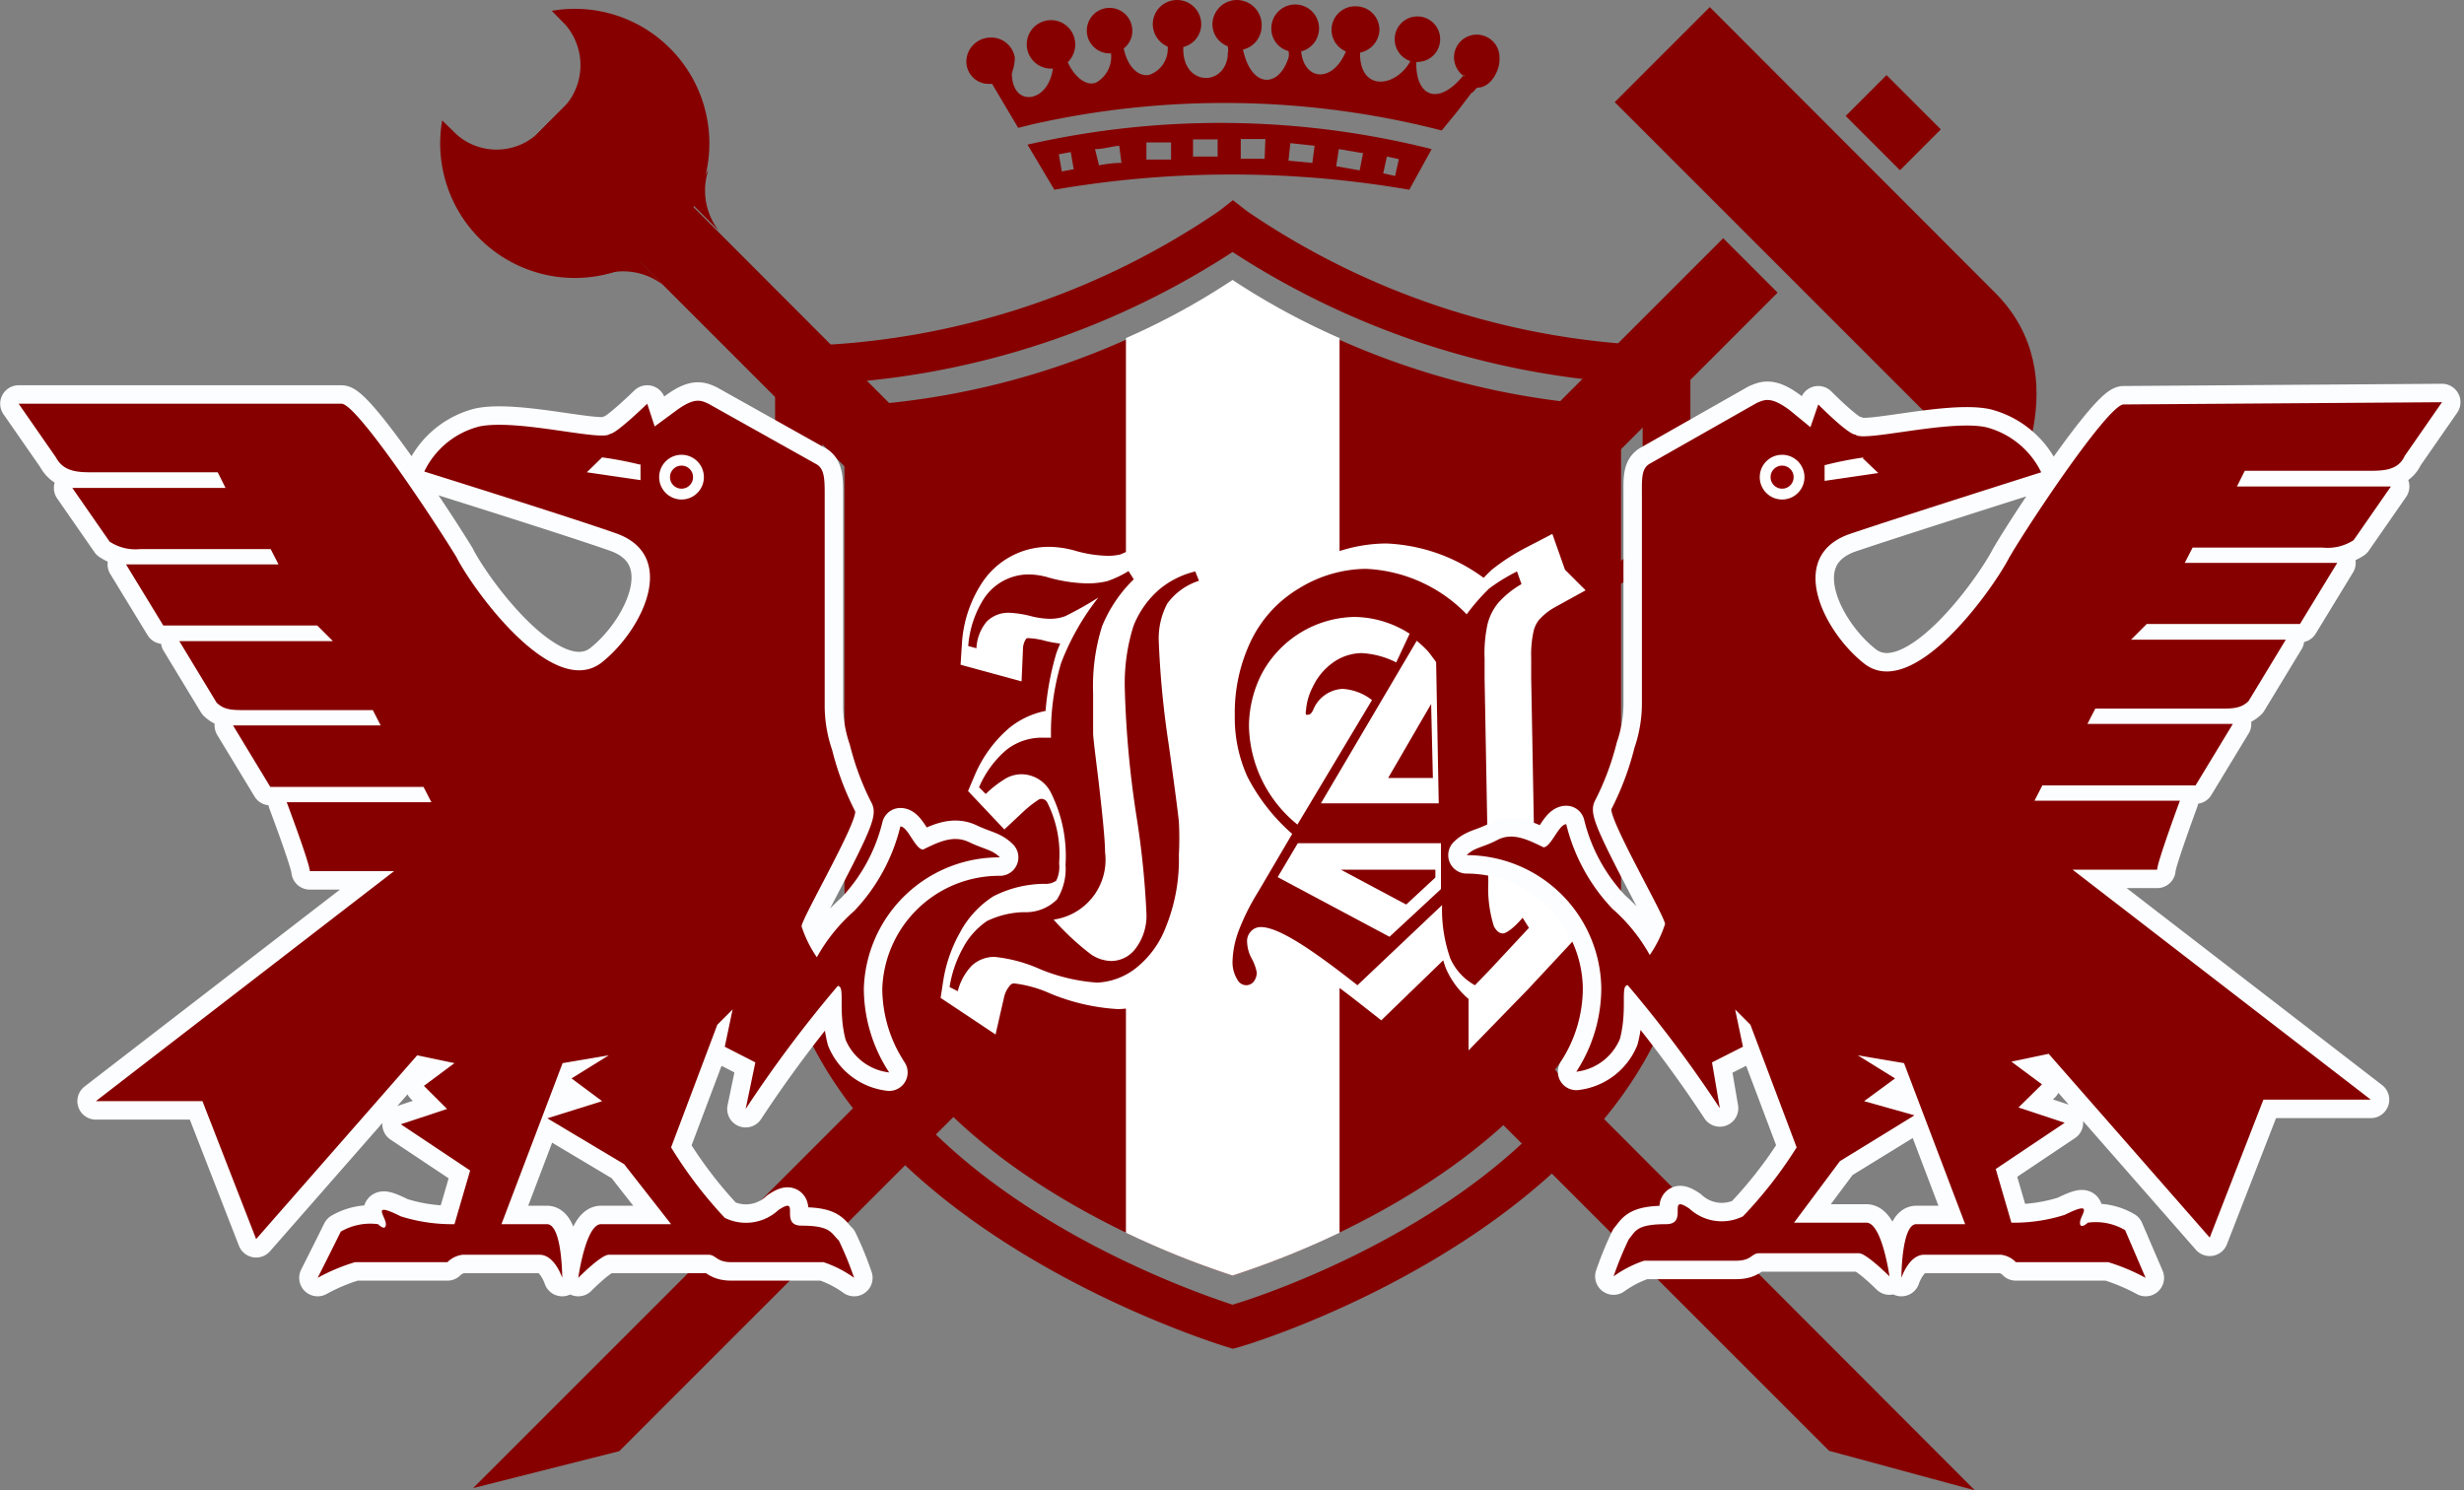<svg viewBox="0 0 66.09 39.98" xmlns="http://www.w3.org/2000/svg"><rect x="0" y="0" width="66.09" height="39.98" fill="#808080" stroke="none"/><g fill="#870000"><path d="m44.11 14.48-.89.8.26.38.82-.54z"/><path d="m33.06 34.22c-1.39-.44-10.41-3.59-10.41-10.47v-12.85a20.81 20.81 0 0 0 10.41-3.34 20.9 20.9 0 0 0 10.42 3.34v12.85c0 6.88-9.02 10.03-10.42 10.47z"/><path d="m45.34 9.28h-.62a20.77 20.77 0 0 1 -11.25-3.6l-.08-.06-.32-.25-.32.25-.08.06a20.79 20.79 0 0 1 -11.27 3.6h-.61v14.65c0 8.63 12.15 12.22 12.27 12.25s12.28-3.62 12.28-12.25zm-12.28 25.72c-1.47-.48-11-3.82-11-11.11v-13.59a21.93 21.93 0 0 0 11-3.54 22 22 0 0 0 11 3.54v13.63c.04 7.29-9.52 10.63-11 11.07z"/><path d="m49.06 38.92 3.91 1.06-37.45-37.51-1.45 1.46z"/><path d="m16.16 7.37a1.75 1.75 0 0 1 1.62.27l-.78-.79z"/><path d="m19 4.56a1.76 1.76 0 0 0 .28 1.63l-.8-.8z"/><path d="m14.8.29.38.39a1.66 1.66 0 0 1 -.18 2.32l-.47.47a1.62 1.62 0 0 1 -2.28.14l-.39-.38a3.61 3.61 0 1 0 2.94-2.94z"/><path d="m50.01 2.26h1.55v2.06h-1.55z" transform="matrix(.707 -.707 .707 .707 12.55 36.87)"/><path d="m46.22 6.39-33.53 33.53 3.92-.99 31.07-31.08z"/><path d="m53.51 7.85-7.65-7.66-2.55 2.55 10.57 10.57s1.9-3.2-.37-5.46z"/></g><g fill="#fff"><path d="m35.93 33.07a23.39 23.39 0 0 1 -2.87 1.15 23.47 23.47 0 0 1 -2.86-1.15v-24a18.91 18.91 0 0 0 2.86-1.56 19.15 19.15 0 0 0 2.87 1.56z"/><path d="m30.33 24.07-.66.89.66.32.48-.61z"/><g stroke="#fff" stroke-miterlimit="10" stroke-width="1.42"><path d="m32.61 15.33.1.25a1.69 1.69 0 0 0 -.85.61 1.87 1.87 0 0 0 -.23 1 24.77 24.77 0 0 0 .27 2.81c.15 1.08.24 1.76.27 2.05s0 .58 0 .89a4.81 4.81 0 0 1 -.35 1.94 2.58 2.58 0 0 1 -.82 1.12 1.77 1.77 0 0 1 -1 .36 4.87 4.87 0 0 1 -1.55-.36 4 4 0 0 0 -1.22-.33.87.87 0 0 0 -.61.23 1.43 1.43 0 0 0 -.38.69l-.24-.16a3.15 3.15 0 0 1 .37-1.07 1.9 1.9 0 0 1 .63-.7 2.34 2.34 0 0 1 1-.24 1.19 1.19 0 0 0 .89-.34 1.55 1.55 0 0 0 .23-.93 3.79 3.79 0 0 0 -.4-1.95.89.89 0 0 0 -.78-.48.91.91 0 0 0 -.41.1 3.65 3.65 0 0 0 -.56.43l-.17-.18a2.72 2.72 0 0 1 .73-1 1.52 1.52 0 0 1 1-.33h.2a6.86 6.86 0 0 1 .28-2 6.73 6.73 0 0 1 .99-1.74 9.3 9.3 0 0 1 -.89.5 1.16 1.16 0 0 1 -.42.07 2.18 2.18 0 0 1 -.53-.08 2.83 2.83 0 0 0 -.53-.08.81.81 0 0 0 -.62.23 1.2 1.2 0 0 0 -.28.72l-.22-.06a2.64 2.64 0 0 1 .42-1.27 1.43 1.43 0 0 1 1.23-.65 2 2 0 0 1 .53.09 4.1 4.1 0 0 0 1 .15 2.26 2.26 0 0 0 .55-.06 3.44 3.44 0 0 0 .57-.27l.14.22a3.74 3.74 0 0 0 -.95 1.3 5.35 5.35 0 0 0 -.24 1.8v1.06c0 .14.06.58.16 1.33.11.95.17 1.57.17 1.87a1.91 1.91 0 0 1 -.41 1.3 2 2 0 0 1 -1 .51 7.12 7.12 0 0 0 1 .93 1 1 0 0 0 .55.18.82.82 0 0 0 .66-.35 1.51 1.51 0 0 0 .28-.93 23.21 23.21 0 0 0 -.17-2.62 27.28 27.28 0 0 1 -.32-3.39 4.85 4.85 0 0 1 .24-1.69 2.41 2.41 0 0 1 .71-1 2.35 2.35 0 0 1 .98-.48z"/><path d="m41.24 15.33.12.34a2.31 2.31 0 0 0 -.63.51 1.48 1.48 0 0 0 -.28.56 3.61 3.61 0 0 0 -.09.93v.53l.1 5.47a3.4 3.4 0 0 0 .15 1.18c.07.13.15.19.24.19s.29-.14.53-.42l.17.27-1.09 1.17-.36.37a1.53 1.53 0 0 1 -.66-.72 3.94 3.94 0 0 1 -.22-1.43l-2.22 2.15c-1.27-1-2.13-1.56-2.59-1.56a.37.37 0 0 0 -.29.13.41.41 0 0 0 -.08.27.88.88 0 0 0 .11.42 1.26 1.26 0 0 1 .15.4.36.36 0 0 1 -.09.24.23.23 0 0 1 -.2.1.27.27 0 0 1 -.23-.15.88.88 0 0 1 -.13-.51 2.26 2.26 0 0 1 .16-.79 6.05 6.05 0 0 1 .48-.95l.12-.2.84-1.43a5.19 5.19 0 0 1 -1.25-1.53 3.82 3.82 0 0 1 -.34-1.64 4.46 4.46 0 0 1 .43-2 3.3 3.3 0 0 1 1.3-1.42 3.46 3.46 0 0 1 1.78-.52 4 4 0 0 1 2.7 1.22 5.5 5.5 0 0 1 .61-.69 4.86 4.86 0 0 1 .76-.49zm-2.88 1.67a2.85 2.85 0 0 0 -1.48-.45 2.65 2.65 0 0 0 -1.46.43 2.72 2.72 0 0 0 -1 1.1 3 3 0 0 0 -.34 1.39 3.45 3.45 0 0 0 1.3 2.65l2-3.34a1.42 1.42 0 0 0 -.79-.3.9.9 0 0 0 -.79.57q-.06.12-.12.12a.1.1 0 0 1 -.07 0 .2.2 0 0 1 0-.11 1.83 1.83 0 0 1 .73-1.29 1.35 1.35 0 0 1 .76-.25 2.32 2.32 0 0 1 .93.25zm-3 5.62-.53.91 3 1.6 1.38-1.28v-1.23zm3.71-4.86a2.93 2.93 0 0 0 -.22-.3 2.53 2.53 0 0 0 -.3-.27l-2.55 4.39h3.16z"/></g></g><path d="m32.06 15.33.1.25a1.69 1.69 0 0 0 -.85.61 2 2 0 0 0 -.23 1 24.77 24.77 0 0 0 .27 2.8c.15 1.08.24 1.76.27 2.05a8.45 8.45 0 0 1 0 .89 4.81 4.81 0 0 1 -.35 1.94 2.56 2.56 0 0 1 -.84 1.13 1.82 1.82 0 0 1 -1 .36 4.87 4.87 0 0 1 -1.53-.36 4 4 0 0 0 -1.22-.33.89.89 0 0 0 -.61.23 1.52 1.52 0 0 0 -.38.69l-.22-.11a3.15 3.15 0 0 1 .37-1.07 2 2 0 0 1 .63-.7 2.39 2.39 0 0 1 1-.24 1.18 1.18 0 0 0 .88-.34 1.55 1.55 0 0 0 .23-.93 3.79 3.79 0 0 0 -.4-1.95.89.89 0 0 0 -.78-.48.88.88 0 0 0 -.4.1 2.88 2.88 0 0 0 -.56.43l-.18-.18a2.72 2.72 0 0 1 .73-1 1.53 1.53 0 0 1 1-.33h.2a6.56 6.56 0 0 1 .27-2 6.73 6.73 0 0 1 1-1.76 9.3 9.3 0 0 1 -.89.5 1.16 1.16 0 0 1 -.42.07 2.18 2.18 0 0 1 -.53-.08 2.87 2.87 0 0 0 -.52-.08.82.82 0 0 0 -.63.23 1.2 1.2 0 0 0 -.28.72l-.22-.06a2.75 2.75 0 0 1 .42-1.27 1.44 1.44 0 0 1 1.23-.65 2 2 0 0 1 .53.09 4.1 4.1 0 0 0 1 .15 2.26 2.26 0 0 0 .55-.06 2.82 2.82 0 0 0 .57-.27l.14.22a3.74 3.74 0 0 0 -.85 1.26 5.35 5.35 0 0 0 -.24 1.8v1.06c0 .14.06.58.15 1.33.11.95.17 1.57.17 1.87a1.62 1.62 0 0 1 -1.38 1.81 7.12 7.12 0 0 0 1 .93 1 1 0 0 0 .55.18.82.82 0 0 0 .66-.35 1.45 1.45 0 0 0 .28-.93 23.21 23.21 0 0 0 -.27-2.62 26.83 26.83 0 0 1 -.31-3.39 5.13 5.13 0 0 1 .23-1.69 2.5 2.5 0 0 1 .71-1 2.35 2.35 0 0 1 .95-.47z" fill="#870000"/><path d="m40.69 15.33.12.34a2.48 2.48 0 0 0 -.63.51 1.48 1.48 0 0 0 -.28.56 3.7 3.7 0 0 0 -.08.93v.53l.1 5.47a3.4 3.4 0 0 0 .15 1.18c.07.13.15.19.24.19s.29-.14.53-.42l.17.27-1.09 1.17-.36.37a1.53 1.53 0 0 1 -.66-.72 3.94 3.94 0 0 1 -.22-1.43l-2.27 2.15c-1.27-1-2.13-1.56-2.59-1.56a.35.35 0 0 0 -.28.13.37.37 0 0 0 -.09.27 1 1 0 0 0 .11.42 1.26 1.26 0 0 1 .15.4.41.41 0 0 1 -.08.24.26.26 0 0 1 -.2.1.27.27 0 0 1 -.24-.15.88.88 0 0 1 -.13-.51 2.52 2.52 0 0 1 .16-.79 6.05 6.05 0 0 1 .48-.98l.12-.2.84-1.43a5.19 5.19 0 0 1 -1.2-1.53 3.82 3.82 0 0 1 -.34-1.64 4.46 4.46 0 0 1 .43-2 3.3 3.3 0 0 1 1.3-1.42 3.48 3.48 0 0 1 1.78-.52 4 4 0 0 1 2.71 1.22 5.5 5.5 0 0 1 .6-.69 4.86 4.86 0 0 1 .75-.46zm-2.88 1.67a2.8 2.8 0 0 0 -1.47-.45 2.88 2.88 0 0 0 -2.5 1.53 3.13 3.13 0 0 0 -.34 1.39 3.48 3.48 0 0 0 1.3 2.65l2-3.34a1.42 1.42 0 0 0 -.79-.3.9.9 0 0 0 -.79.57q-.06.12-.12.12a.13.13 0 0 1 -.07 0 .2.2 0 0 1 0-.11 1.61 1.61 0 0 1 .18-.63 1.68 1.68 0 0 1 .55-.66 1.35 1.35 0 0 1 .76-.25 2.32 2.32 0 0 1 .93.25zm-3 5.62-.54.91 3 1.6 1.38-1.28v-1.23zm3.71-4.86c-.12-.16-.19-.26-.23-.3a3.08 3.08 0 0 0 -.29-.27l-2.57 4.36h3.16z" fill="#870000"/><path d="m47.91 13.29c-.41 0-.62-.2-.62-.41a.54.54 0 0 1 .62-.61c.21 0 .41.19.41.61a.43.43 0 0 1 -.41.41m2.05-1 .42.4-1.44.21v-.42a9.61 9.61 0 0 1 1.06-.21zm7-1.44c-.4 0-2.46 3.07-3.07 4.11-.42.82-2.57 3.88-3.89 2.84-1.08-.85-2.08-2.84-.43-3.46 1.23-.42 5.18-1.67 5.18-1.67a2.28 2.28 0 0 0 -1.48-1.21c-1-.21-3.3.41-3.5.2-.2 0-1-.81-1-.81l-.21.61-.56-.46c-.5-.37-.67-.28-.88-.19l-2.87 1.63c-.23.13-.21.42-.21.83v5.56a3.69 3.69 0 0 1 -.2 1.23 7.71 7.71 0 0 1 -.62 1.65c0 .4 1.44 2.88 1.44 3.08a3.17 3.17 0 0 1 -.41.83 4.63 4.63 0 0 0 -1-1.24 5 5 0 0 1 -1.24-2.27c-.2 0-.41.62-.61.62-.41-.2-.83-.41-1.23-.2s-.62.2-.83.41a3.62 3.62 0 0 1 3.61 3.56 4.11 4.11 0 0 1 -.67 2.25 1.45 1.45 0 0 0 1.17-.88c.21-.81 0-1.44.21-1.44a33.7 33.7 0 0 1 2.47 3.3l-.21-1.23.83-.42-.21-1 .41.41 1.24 3.29a11.62 11.62 0 0 1 -1.44 1.85 1.28 1.28 0 0 1 -1.44-.21c-.62-.41 0 .42-.62.42-.82 0-.82.2-1 .4a9.1 9.1 0 0 0 -.41 1 3.06 3.06 0 0 1 .82-.42h2.47c.41 0 .41-.2.61-.2h2.68c.2 0 .82.62.82.62s-.2-1.44-.62-1.44h-1.94l1.23-1.65 2-1.23-1.35-.38.83-.61-1-.62 1.24.21 1.64 4.32h-1.31c-.4 0-.4 1.44-.4 1.44s.2-.62.61-.62h2.06a.66.66 0 0 1 .4.2h2.48a5.39 5.39 0 0 1 1 .42l-.55-1.28a1.55 1.55 0 0 0 -1-.2s-.21.2-.21 0 .42-.62-.41-.21a4.49 4.49 0 0 1 -1.43.21l-.42-1.44 1.85-1.24-1.24-.41.63-.62-.82-.61 1-.21 4.32 4.93 1.44-3.7h2.88l-8-6.17h2.27c0-.2.61-1.85.61-1.85h-3.9l.21-.41h4.11l1-1.65h-3.9l.21-.41h3.29c.4 0 .61 0 .82-.2l1-1.65h-4.15l.42-.42h4.11l1-1.64h-4.09l.21-.41h3.49a1.28 1.28 0 0 0 .83-.2l1-1.44h-4.13l.21-.42h3.29c.41 0 .82 0 1-.4l1-1.44z" fill="none" stroke="#fcfdfe" stroke-linecap="round" stroke-linejoin="round" stroke-width=".99"/><path d="m48.7 12h2.1v1.11h-2.1z" fill="#fff"/><path d="m47.91 13.29c-.41 0-.62-.2-.62-.41a.54.54 0 0 1 .62-.61c.21 0 .41.19.41.61a.43.43 0 0 1 -.41.41m2.05-1 .42.4-1.44.21v-.42a9.61 9.61 0 0 1 1.06-.21zm7-1.44c-.4 0-2.46 3.07-3.07 4.11-.42.82-2.57 3.88-3.89 2.84-1.08-.85-2.08-2.84-.43-3.46 1.23-.42 5.18-1.67 5.18-1.67a2.28 2.28 0 0 0 -1.48-1.21c-1-.21-3.3.41-3.5.2-.2 0-1-.81-1-.81l-.21.61-.56-.46c-.5-.37-.67-.28-.88-.19l-2.87 1.63c-.23.13-.21.42-.21.83v5.56a3.69 3.69 0 0 1 -.2 1.23 7.71 7.71 0 0 1 -.62 1.65c0 .4 1.44 2.88 1.44 3.08a3.17 3.17 0 0 1 -.41.83 4.63 4.63 0 0 0 -1-1.24 5 5 0 0 1 -1.24-2.27c-.2 0-.41.62-.61.62-.41-.2-.83-.41-1.23-.2s-.62.2-.83.41a3.62 3.62 0 0 1 3.61 3.56 4.11 4.11 0 0 1 -.67 2.25 1.45 1.45 0 0 0 1.17-.88c.21-.81 0-1.44.21-1.44a33.7 33.7 0 0 1 2.47 3.3l-.21-1.23.83-.42-.21-1 .41.41 1.24 3.29a11.62 11.62 0 0 1 -1.44 1.85 1.28 1.28 0 0 1 -1.44-.21c-.62-.41 0 .42-.62.42-.82 0-.82.2-1 .4a9.1 9.1 0 0 0 -.41 1 3.06 3.06 0 0 1 .82-.42h2.47c.41 0 .41-.2.61-.2h2.68c.2 0 .82.62.82.62s-.2-1.44-.62-1.44h-1.94l1.23-1.65 2-1.23-1.35-.38.83-.61-1-.62 1.24.21 1.64 4.32h-1.31c-.4 0-.4 1.44-.4 1.44s.2-.62.61-.62h2.06a.66.66 0 0 1 .4.2h2.48a5.39 5.39 0 0 1 1 .42l-.55-1.28a1.55 1.55 0 0 0 -1-.2s-.21.2-.21 0 .42-.62-.41-.21a4.49 4.49 0 0 1 -1.43.21l-.42-1.44 1.85-1.24-1.24-.41.63-.62-.82-.61 1-.21 4.32 4.93 1.44-3.7h2.88l-8-6.17h2.27c0-.2.61-1.85.61-1.85h-3.9l.21-.41h4.11l1-1.65h-3.9l.21-.41h3.29c.4 0 .61 0 .82-.2l1-1.65h-4.15l.42-.42h4.11l1-1.64h-4.09l.21-.41h3.49a1.28 1.28 0 0 0 .83-.2l1-1.44h-4.13l.21-.42h3.29c.41 0 .82 0 1-.4l1-1.44z" fill="#870000"/><circle cx="47.8" cy="12.8" fill="#fff" r=".6"/><circle cx="47.8" cy="12.8" fill="#910000" r=".31"/><path d="m15.29 12h2.1v1.11h-2.1z" fill="#fff"/><path d="m18.18 13.29a.43.43 0 0 1 -.41-.41c0-.42.2-.61.41-.61a.53.53 0 0 1 .61.61c0 .21-.2.41-.61.41m-1-.83v.42l-1.44-.21.41-.4a9.4 9.4 0 0 1 1 .19zm-16.68-1.63 1 1.44c.21.4.62.4 1 .4h3.34l.21.42h-4.11l1 1.44a1.26 1.26 0 0 0 .82.2h3.5l.21.41h-4.09l1 1.64h4.13l.42.42h-4.12l1 1.65c.21.2.41.2.82.2h3.37l.21.41h-3.96l1 1.65h4.11l.21.41h-3.88s.62 1.65.62 1.85h2.26l-8 6.17h2.86l1.44 3.7 4.32-4.93 1 .21-.82.61.62.62-1.24.41 1.86 1.24-.42 1.44a4.57 4.57 0 0 1 -1.44-.21c-.82-.41-.4 0-.4.21s-.21 0-.21 0a1.58 1.58 0 0 0 -1 .2c-.2.41-.62 1.24-.62 1.24a5.13 5.13 0 0 1 1-.42h2.48a.7.7 0 0 1 .41-.2h2.06c.41 0 .61.62.61.62s0-1.44-.41-1.44h-1.22l1.64-4.32 1.24-.21-1 .62.82.61-1.47.46 2.06 1.23 1.26 1.61h-1.88c-.41 0-.61 1.44-.61 1.44s.61-.62.82-.62h2.67c.21 0 .21.2.62.2h2.47a3.06 3.06 0 0 1 .82.42 9.1 9.1 0 0 0 -.41-1c-.21-.2-.21-.4-1-.4-.62 0 0-.83-.62-.42a1.28 1.28 0 0 1 -1.44.21 11.62 11.62 0 0 1 -1.44-1.89l1.24-3.29.41-.41-.21 1 .82.42-.26 1.25a33.7 33.7 0 0 1 2.47-3.3c.21 0 0 .63.21 1.44a1.45 1.45 0 0 0 1.17.88 4.12 4.12 0 0 1 -.68-2.25 3.63 3.63 0 0 1 3.65-3.52c-.21-.21-.41-.21-.83-.41s-.82 0-1.23.2c-.21 0-.41-.62-.61-.62a5 5 0 0 1 -1.24 2.27 4.63 4.63 0 0 0 -1 1.24 3.17 3.17 0 0 1 -.41-.83c0-.2 1.44-2.68 1.44-3.08a7.71 7.71 0 0 1 -.62-1.65 3.69 3.69 0 0 1 -.2-1.23v-5.6c0-.41 0-.7-.21-.83l-2.91-1.63c-.2-.09-.37-.18-.87.19l-.57.42-.2-.61s-.83.81-1 .81c-.21.21-2.47-.41-3.5-.2a2.25 2.25 0 0 0 -1.48 1.21s4 1.25 5.18 1.67c1.65.62.65 2.61-.43 3.46-1.32 1-3.47-2-3.89-2.84-.61-1-2.67-4.11-3.08-4.11z" fill="none" stroke="#fcfdfe" stroke-linecap="round" stroke-linejoin="round" stroke-width=".99"/><path d="m18.18 13.29a.43.43 0 0 1 -.41-.41c0-.42.2-.61.41-.61a.53.53 0 0 1 .61.61c0 .21-.2.41-.61.41m-1-.83v.42l-1.44-.21.41-.4a9.4 9.4 0 0 1 1 .19zm-16.68-1.63 1 1.44c.21.4.62.4 1 .4h3.34l.21.42h-4.11l1 1.44a1.26 1.26 0 0 0 .82.2h3.5l.21.41h-4.09l1 1.64h4.13l.42.42h-4.12l1 1.65c.21.2.41.2.82.2h3.37l.21.41h-3.96l1 1.65h4.11l.21.41h-3.88s.62 1.65.62 1.85h2.26l-8 6.17h2.86l1.44 3.7 4.32-4.93 1 .21-.82.61.62.62-1.24.41 1.86 1.24-.42 1.44a4.57 4.57 0 0 1 -1.44-.21c-.82-.41-.4 0-.4.21s-.21 0-.21 0a1.58 1.58 0 0 0 -1 .2c-.2.41-.62 1.24-.62 1.24a5.13 5.13 0 0 1 1-.42h2.48a.7.7 0 0 1 .41-.2h2.06c.41 0 .61.62.61.62s0-1.44-.41-1.44h-1.22l1.64-4.32 1.24-.21-1 .62.82.61-1.47.46 2.06 1.23 1.26 1.61h-1.88c-.41 0-.61 1.44-.61 1.44s.61-.62.82-.62h2.67c.21 0 .21.2.62.2h2.47a3.06 3.06 0 0 1 .82.42 9.1 9.1 0 0 0 -.41-1c-.21-.2-.21-.4-1-.4-.62 0 0-.83-.62-.42a1.28 1.28 0 0 1 -1.44.21 11.62 11.62 0 0 1 -1.44-1.89l1.24-3.29.41-.41-.21 1 .82.42-.26 1.25a33.7 33.7 0 0 1 2.47-3.3c.21 0 0 .63.21 1.44a1.45 1.45 0 0 0 1.17.88 4.12 4.12 0 0 1 -.68-2.25 3.63 3.63 0 0 1 3.65-3.52c-.21-.21-.41-.21-.83-.41s-.82 0-1.23.2c-.21 0-.41-.62-.61-.62a5 5 0 0 1 -1.24 2.27 4.63 4.63 0 0 0 -1 1.24 3.17 3.17 0 0 1 -.41-.83c0-.2 1.44-2.68 1.44-3.08a7.71 7.71 0 0 1 -.62-1.65 3.69 3.69 0 0 1 -.2-1.23v-5.6c0-.41 0-.7-.21-.83l-2.91-1.63c-.2-.09-.37-.18-.87.19l-.57.42-.2-.61s-.83.81-1 .81c-.21.21-2.47-.41-3.5-.2a2.25 2.25 0 0 0 -1.48 1.21s4 1.25 5.18 1.67c1.65.62.65 2.61-.43 3.46-1.32 1-3.47-2-3.89-2.84-.61-1-2.67-4.11-3.08-4.11z" fill="#870000"/><circle cx="18.28" cy="12.8" fill="#fff" r=".6"/><circle cx="18.28" cy="12.8" fill="#910000" r=".31"/><path d="m36.1 19.73-.51.73-.28-.59z" fill="#fff"/><g fill="#870000" fill-rule="evenodd"><path d="m39.58.93a.61.61 0 0 0 -.58.64.64.64 0 0 0 .27.48v-.05c-.7.88-1.31.57-1.28-.34a.06.06 0 0 0 .06 0 .61.61 0 1 0 -.64-.57.62.62 0 0 0 .42.55c-.4.72-1.37.82-1.35-.23a.64.64 0 0 0 .52-.61.63.63 0 0 0 -.63-.63.63.63 0 0 0 -.27 1.21c-.36.86-1.12.78-1.2 0a.64.64 0 1 0 -.8-.62.62.62 0 0 0 .46.61.38.38 0 0 1 0 .18c-.27.83-1 .81-1.22-.22a.65.65 0 0 0 .5-.62.67.67 0 0 0 -.67-.71.66.66 0 0 0 -.65.65.63.63 0 0 0 .41.59.5.5 0 0 1 0 .21v.06c-.11.84-1.24.78-1.19-.25a.63.63 0 0 0 .48-.61.65.65 0 1 0 -1.3 0 .66.66 0 0 0 .4.6.74.74 0 0 1 -.5.76c-.28.05-.57-.2-.68-.71a.59.59 0 0 0 .23-.51.61.61 0 1 0 -.57.64.8.8 0 0 1 -.39.78c-.26.12-.59-.14-.77-.54a.67.67 0 0 0 .2-.47.65.65 0 1 0 -.65.64h.05c-.12.93-1.1 1.06-1.1.12a1.26 1.26 0 0 0 .08-.41.64.64 0 0 0 -.7-.54.65.65 0 0 0 -.6.66.6.6 0 0 0 .63.58h.06l.7 1.18.36-.09a23.41 23.41 0 0 1 11 .16l.41-.5.39-.51c.05 0 .11-.13.17-.14.34 0 .6-.46.58-.79a.61.61 0 0 0 -.64-.63z"/><path d="m27.18 1.95-.05.01h.05z"/><path d="m27.56 3.88.72 1.21a27.91 27.91 0 0 1 9.52 0l.6-1.09a23.24 23.24 0 0 0 -10.84-.12zm.92.72-.08-.46.32-.06.08.46zm1-.16-.11-.44c.22 0 .43-.07.65-.09l.06.46c-.22 0-.42.03-.64.07zm1.27-.16v-.46h.66v.46zm1.25-.08v-.46h.66v.46zm5.2 0 .32.07-.1.45-.32-.07zm-1.29-.2.65.11-.09.46-.63-.11zm-1.3-.16.65.07-.06.46-.64-.06zm-.69.42h-.64v-.53h.66z"/></g></svg>
